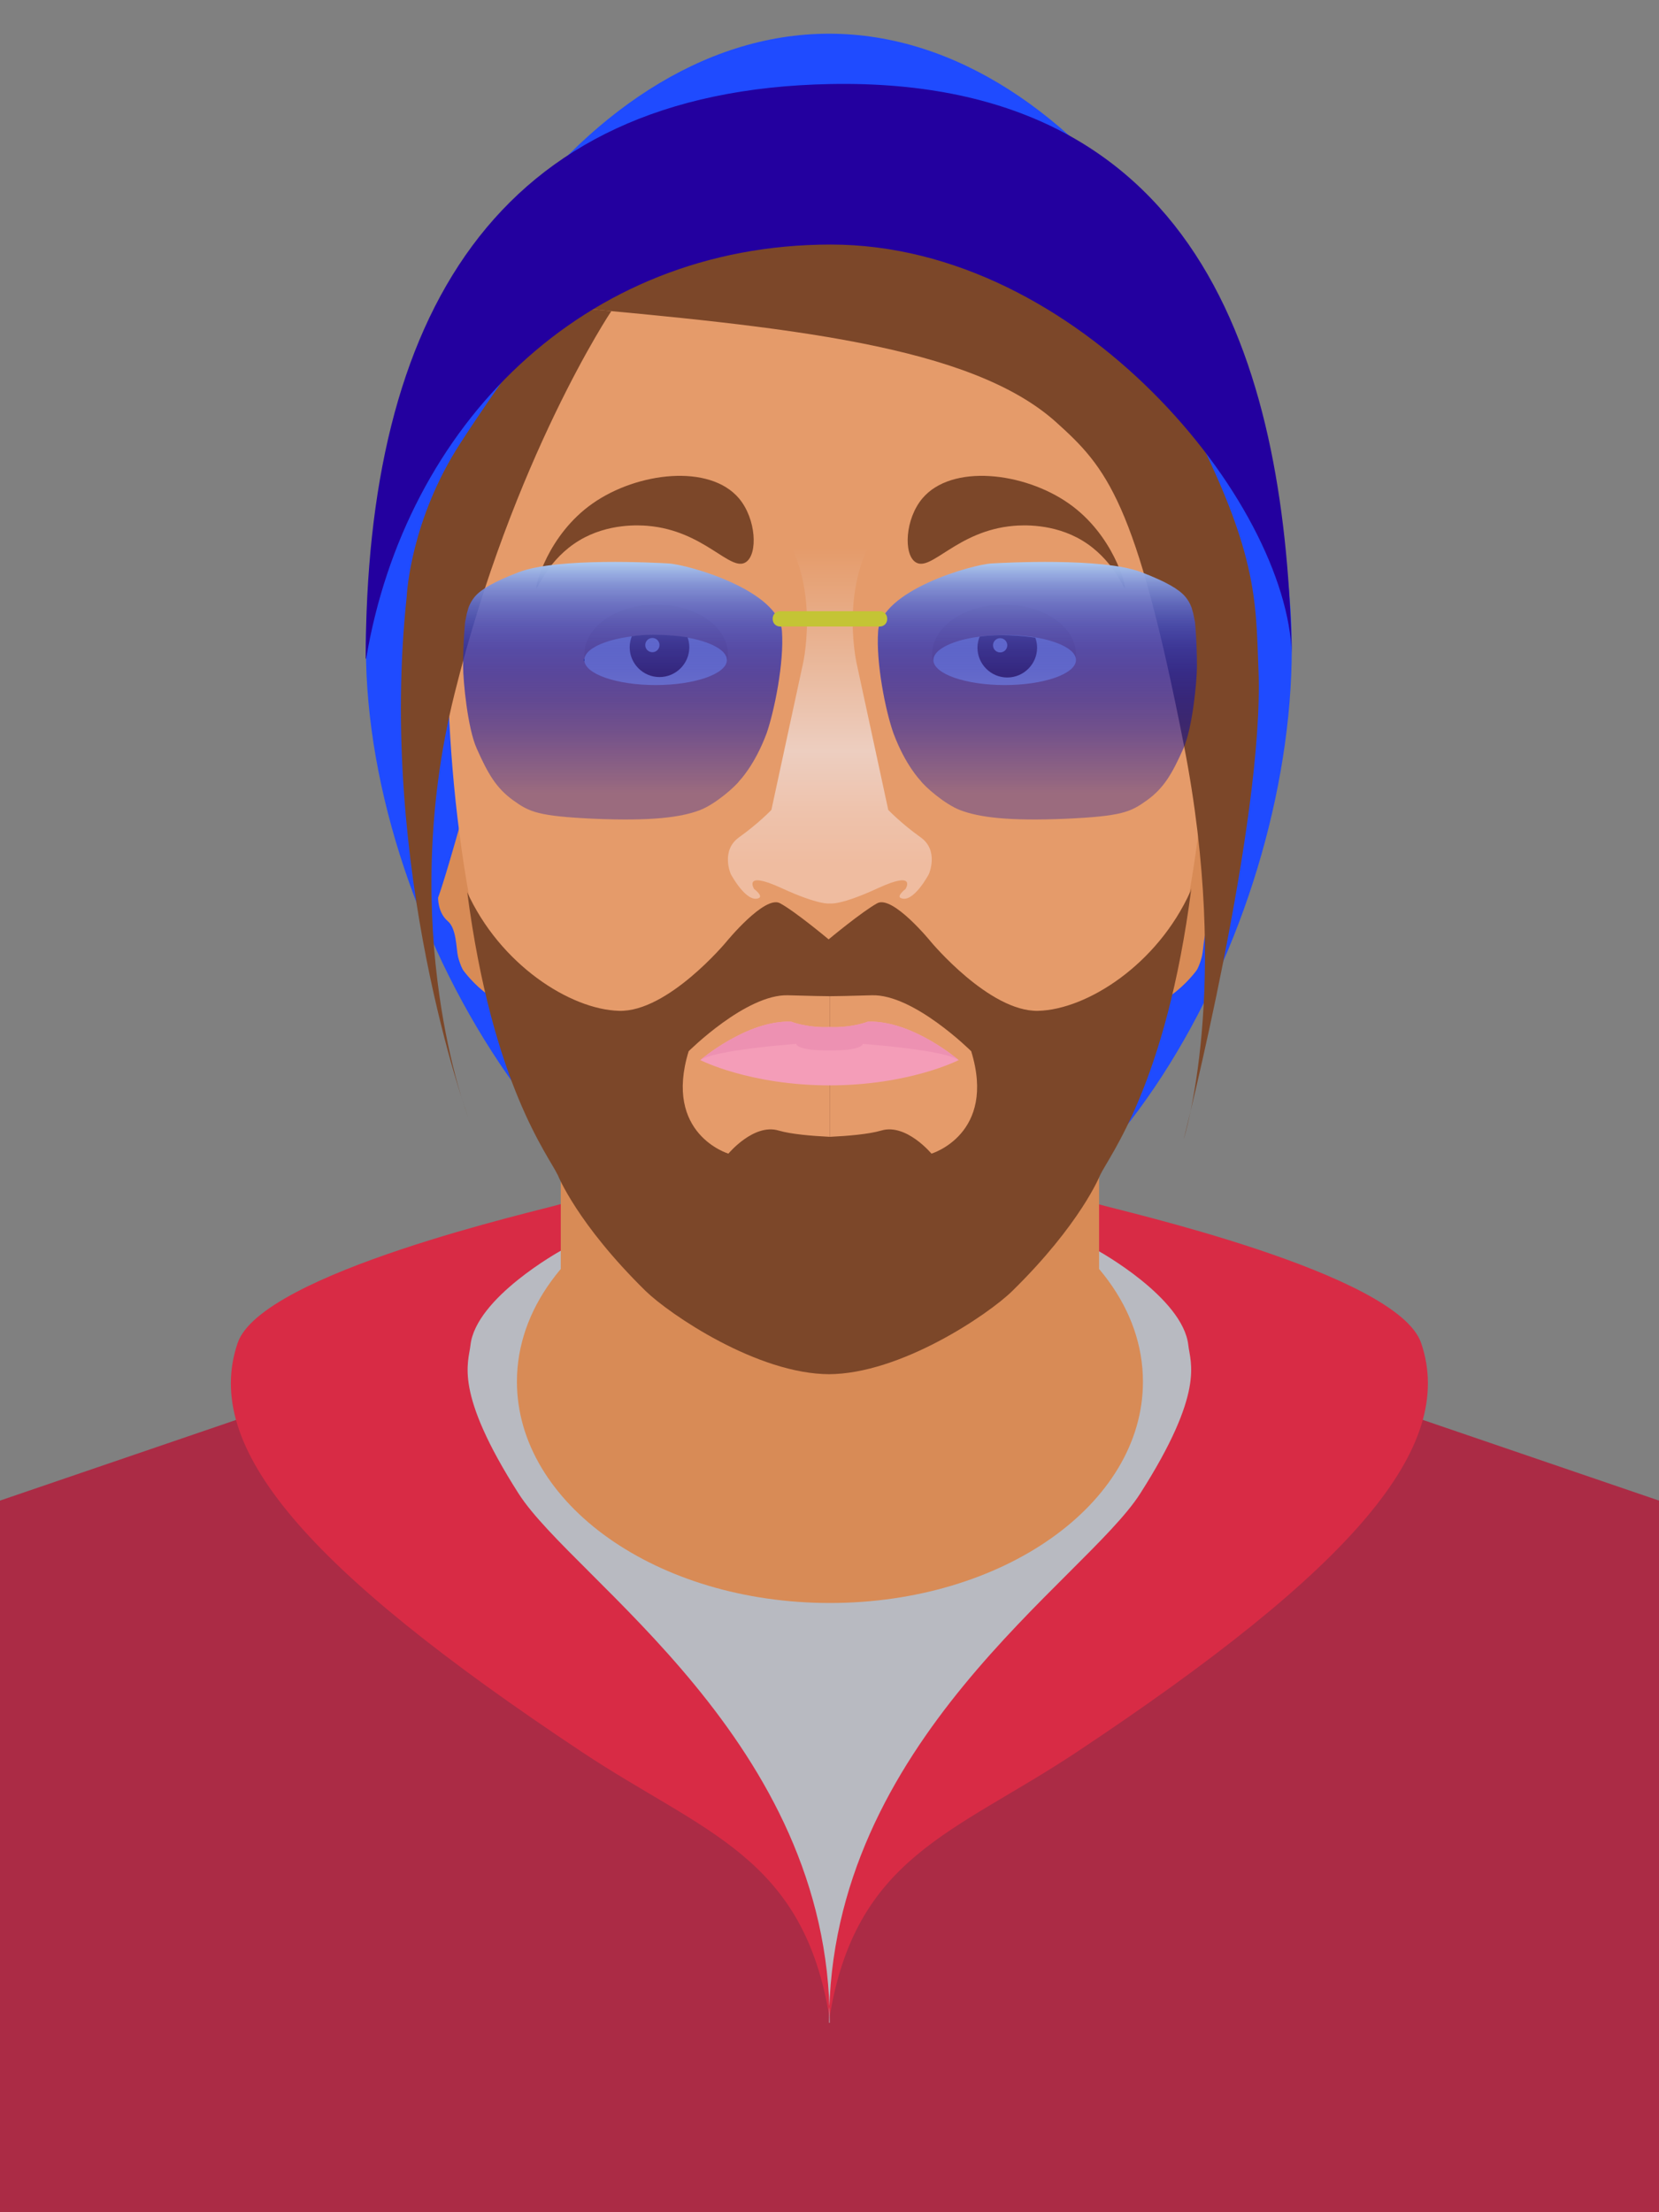 <?xml version="1.0" encoding="utf-8"?>
<!-- Generator: Adobe Illustrator 26.0.3, SVG Export Plug-In . SVG Version: 6.00 Build 0)  -->
<svg version="1.1" xmlns="http://www.w3.org/2000/svg" xmlns:xlink="http://www.w3.org/1999/xlink" x="0px" y="0px"
	 viewBox="0 0 768 1024" style="enable-background:new 0 0 768 1024;" xml:space="preserve">
<rect x="0" y="0" width="768" height="1024" fill="#808080" stroke="none"/>
<style type="text/css">
	.st0{fill:#AB2B45;}
	.st1{fill:#D82B45;}
	.st2{fill:#B8BAC1;}
	.st3{fill:#D88B56;}
	.st4{fill:#1F4BFF;}
	.st5{fill:#E59B6A;}
	.st6{fill:#7C4729;}
	.st7{clip-path:url(#SVGID_00000039846890021340832640000015956840156029408446_);fill:#E59B6A;}
	.st8{clip-path:url(#SVGID_00000018207271353244266320000012651893278568402345_);fill:#E59B6A;}
	.st9{fill:url(#SVGID_00000018226091915946698390000017454858943189116077_);}
	.st10{fill:#23009F;}
	.st11{fill:#F49DB8;}
	.st12{fill:#ED91B2;}
	.st13{clip-path:url(#SVGID_00000048465496894559625200000004722265341595888814_);fill:#D88B56;}
	.st14{clip-path:url(#SVGID_00000048465496894559625200000004722265341595888814_);fill:#FFFEF8;}
	.st15{clip-path:url(#SVGID_00000038406535099909502380000014914649871653479088_);fill:#D88B56;}
	.st16{clip-path:url(#SVGID_00000038406535099909502380000014914649871653479088_);fill:#FFFEF8;}
	.st17{fill:#773A11;}
	.st18{fill:#FFFFFF;}
	.st19{fill:none;stroke:#707070;}
	
		.st20{clip-path:url(#SVGID_00000023254947151769447280000006832896511954021537_);fill:url(#SVGID_00000066490032789180282510000014120224383669748865_);enable-background:new    ;}
	
		.st21{clip-path:url(#SVGID_00000091722965139677213690000012392327099599504773_);fill:url(#SVGID_00000161611982293418842150000015854044550722797973_);enable-background:new    ;}
	.st22{fill:#C4C435;}
</style>
<g id="ropa">
	<polygon class="st0" points="768,1024 768,694.6 655.3,656.1 112.7,656.1 0,694.6 0,1024 383.8,1024 384.2,1024 	"/>
	<path class="st1" d="M384.1,934.6c-11.9-75.3-58-86-114.5-123.5c-128.5-85.3-176-141.2-159.6-189.4c11-32.6,141.2-61.7,149.4-64.3
		h249.1c8.2,2.6,138.4,31.7,149.4,64.3c16.4,48.2-31.1,104.1-159.6,189.4c-56.5,37.5-102.5,48.2-114.4,123.5"/>
	<path class="st2" d="M384.1,936.3c0-130.1-118.4-204.9-144-244.9c-30.2-47.3-23.2-60.5-22.3-68.8c2.5-22,41.7-43.6,41.7-43.6h248.9
		c0,0,39.2,21.6,41.7,43.6c0.9,8.3,7.9,21.5-22.3,68.8c-25.6,40-144,114.8-144,244.9"/>
</g>
<g id="cara">
	<path class="st3" d="M384.2,742c80,0,144.9-45.8,144.9-102.4c0-16.8-5.7-32.6-15.9-46.6c-1.2-1.7-2.5-3.3-3.8-4.9l-0.6-0.7v-49.1
		H259.6v49.1l-0.6,0.7c-1.3,1.6-2.6,3.2-3.8,4.9c-10.2,14-15.9,29.8-15.9,46.6C239.4,696.2,304.2,742,384.2,742"/>
	<path class="st4" d="M383.8,15.6C502.1,15.6,598,168.4,598,300.1s-90.2,296.7-208.5,296.7s-220.1-165-220.1-296.7
		S265.4,15.6,383.8,15.6z"/>
	<path class="st3" d="M554.2,377.5c9.1,32.5,11.4,38,11.4,38s0.2,7-4.5,10.9c-4.1,3.4-3.8,12.9-4.7,16.3c-0.9,3.6-2.1,6-2.5,6.5
		c-1.8,2.4-7,8.7-14.2,13.1h-311c-7.3-4.4-12.4-10.7-14.2-13.1c-0.4-0.5-1.6-2.9-2.5-6.5c-0.8-3.4-0.6-12.9-4.7-16.3
		c-4.7-4-4.5-10.9-4.5-10.9s2.3-5.5,11.4-38"/>
	<path class="st5" d="M383.3,636.1C524.9,613.7,566,420.4,559.7,266.8c-1.3-30.7-10.4-60.5-26.7-86.5
		C466,73.9,354.6,57.7,274.2,131.9c-14.4,13.3-27.8,29.5-39.8,48.6c-16.2,25.9-25.4,55.7-26.7,86.2
		c-6.5,153.1,35.5,347.8,176.4,369.4"/>
	<path class="st6" d="M551.5,411.3c-11.7,90.7-38,123.6-42.3,132.8c0,0-8.9,22.4-40.6,53.5c-10.9,10.7-51.7,38.5-85.2,38.5h0.7
		c-33.5,0-74.2-27.8-85.2-38.5c-31.7-31.1-40.6-53.5-40.6-53.5c-4.3-9.2-30.3-41.7-42-131.1l-0.2-0.4c15.3,33.9,47.9,54.7,70.5,55.3
		c22.6,0.6,49.6-31.9,49.6-31.9s17.8-21.8,24.9-17.9c7.2,3.9,22.6,16.8,22.6,16.8h-0.2c0,0,15.5-12.9,22.6-16.8
		c7.2-3.9,24.9,17.9,24.9,17.9s27,32.4,49.6,31.9c22.6-0.6,55.2-21.4,70.5-55.3"/>
	<g>
		<g id="_x3C_Repetición_de_espejo_x3E__00000078734469218388187050000017567303291423080125_">
			<g>
				<defs>
					<rect id="SVGID_1_" x="316" y="460.7" width="68.2" height="73.3"/>
				</defs>
				<clipPath id="SVGID_00000007413163222951521190000002341305158912035484_">
					<use xlink:href="#SVGID_1_"  style="overflow:visible;"/>
				</clipPath>
				<path style="clip-path:url(#SVGID_00000007413163222951521190000002341305158912035484_);fill:#E59B6A;" d="M318.8,486.6
					C307,525,337.2,534,337.2,534s11.7-14.1,23.2-10.7s39,3.3,39,3.3l-4.6-65.4c0,0-10.6,0.1-30-0.5S318.8,486.6,318.8,486.6z"/>
			</g>
		</g>
		<g id="_x3C_Repetición_de_espejo_x3E__00000124844525530576077520000006502347369836148124_">
			<g>
				<defs>
					<rect id="SVGID_00000137127769391244927730000004517789430598607031_" x="384.2" y="460.7" width="68.2" height="73.3"/>
				</defs>
				<clipPath id="SVGID_00000183957660605497141780000012585772078243487630_">
					<use xlink:href="#SVGID_00000137127769391244927730000004517789430598607031_"  style="overflow:visible;"/>
				</clipPath>
				<path style="clip-path:url(#SVGID_00000183957660605497141780000012585772078243487630_);fill:#E59B6A;" d="M449.6,486.6
					c11.8,38.4-18.4,47.4-18.4,47.4s-11.7-14.1-23.2-10.7s-39,3.3-39,3.3l4.6-65.4c0,0,10.6,0.1,30-0.5S449.6,486.6,449.6,486.6z"/>
			</g>
		</g>
	</g>
	
		<linearGradient id="SVGID_00000177465916857541187600000008186541154635920035_" gradientUnits="userSpaceOnUse" x1="384.2" y1="418.196" x2="384.2" y2="224.158">
		<stop  offset="9.490658e-02" style="stop-color:#EFBCA0"/>
		<stop  offset="0.213" style="stop-color:#EEC2AB"/>
		<stop  offset="0.364" style="stop-color:#EDCEC0"/>
		<stop  offset="0.848" style="stop-color:#E59B6A"/>
	</linearGradient>
	<path style="fill:url(#SVGID_00000177465916857541187600000008186541154635920035_);" d="M384.2,418.2c0,0-4.8,1-22.6-7.2
		c-17.9-8.2-12.5,0.5-12.5,0.5s4.3,3.2,2.2,4.2c-5.7,2.6-13-11.1-13-11.1s-4.8-10.8,3.8-17c9.1-6.5,15-12.7,15-12.7l14.7-68.1
		c0,0,9.8-44.2-16.8-69.2c-12.2-11.4-18.1-13.4-18.1-13.4h94.5c0,0-5.9,2-18.1,13.4c-26.6,25-16.8,69.2-16.8,69.2l14.7,68.1
		c0,0,5.9,6.2,15,12.7c8.6,6.1,3.8,17,3.8,17s-7.2,13.7-13,11.1c-2.1-0.9,2.2-4.2,2.2-4.2s5.4-8.7-12.5-0.5
		C389,419.2,384.2,418.2,384.2,418.2z"/>
	<path class="st6" d="M257.7,141.7c106.6,9.6,191.7,18.1,231.3,53.8c23.2,20.9,36.9,36.3,59,149.1s0,182.6,0,182.6
		s37.4-147.3,34.6-217c-1.4-34.2,0.3-58-42-134.5c-39.4-71.2-121.3-101.4-179.1-96.3S257.7,141.7,257.7,141.7z"/>
	<path class="st6" d="M257.7,141.7c0,0-25.2,33.5-44.5,63.3c-23.2,35.7-24.9,70.3-24.9,70.9c-13.6,126.3,28.3,240.9,28.3,240.9
		s-33.4-86.2-6.2-195.6S283,144,283,144"/>
	<path class="st10" d="M169.5,304.9c18-107.6,100.2-191.7,215.1-191.7c114.9,0,211.4,119.2,213.4,189.8l0,0
		c-2.7-126.3-37.4-267.5-213.7-264.1c-155.3,3-214.9,108.1-215,266L169.5,304.9z"/>
</g>
<g id="boca">
	<path class="st11" d="M383.7,475.4c10.6,0.5,18.1-2.5,18.1-2.5c20.5-0.7,42,17.8,42,17.8s-22.8,11.7-60,11.7h0.4
		c-37.2,0-60-11.7-60-11.7s21.5-18.5,42-17.8c0,0,7.5,3,18.1,2.5"/>
	<path class="st12" d="M383.7,475.4c10.6,0.5,18.1-2.5,18.1-2.5c20.5-0.7,42,17.8,42,17.8v0.1c-5.8-4.8-44.4-7.6-44.4-7.6
		s0,3.2-15.6,3h0.4c-15.6,0.2-15.6-3-15.6-3s-38.6,2.8-44.4,7.6v-0.1c0,0,21.5-18.5,42-17.8c0,0,7.5,3,18.1,2.5"/>
</g>
<g id="ojos">
	<g>
		<g id="_x3C_Repetición_de_espejo_x3E__00000024713451461708658100000009165479384763350174_">
			<g>
				<defs>
					<polygon id="SVGID_00000152980341247719052830000017134832000598057894_" points="270.5,279.8 270.5,279.8 337,279.8 
						337,317.1 270.5,317.1 					"/>
				</defs>
				<clipPath id="SVGID_00000111874384851416205060000018357391990522978716_">
					<use xlink:href="#SVGID_00000152980341247719052830000017134832000598057894_"  style="overflow:visible;"/>
				</clipPath>
				<path style="clip-path:url(#SVGID_00000111874384851416205060000018357391990522978716_);fill:#D88B56;" d="M336.9,305.5
					c0,0-66.2,0-66.2,0c-0.1-0.8-0.2-1.7-0.2-2.5c0-12.8,14.9-23.2,33.3-23.2S337,290.1,337,303c0,0.9-0.1,1.9-0.2,2.8"/>
				<path style="clip-path:url(#SVGID_00000111874384851416205060000018357391990522978716_);fill:#FFFEF8;" d="M318,295.1
					c11,1.9,18.5,5.9,18.5,10.4c0,6.4-14.8,11.6-33,11.6s-33-5.2-33-11.6s14.8-11.6,33-11.6C308.6,293.9,313.5,294.4,318,295.1"/>
			</g>
		</g>
		<g id="_x3C_Repetición_de_espejo_x3E__00000110438200625437495100000016475583451466115237_">
			<g>
				<defs>
					<polygon id="SVGID_00000037688958199345401350000010612696874553293247_" points="498.1,279.8 498.1,279.8 431.5,279.8 
						431.5,317.1 498.1,317.1 					"/>
				</defs>
				<clipPath id="SVGID_00000023262958411771680120000013712222236207285898_">
					<use xlink:href="#SVGID_00000037688958199345401350000010612696874553293247_"  style="overflow:visible;"/>
				</clipPath>
				<path style="clip-path:url(#SVGID_00000023262958411771680120000013712222236207285898_);fill:#D88B56;" d="M431.7,305.5
					c0,0,66.2,0,66.2,0c0.1-0.8,0.2-1.7,0.2-2.5c0-12.8-14.9-23.2-33.3-23.2s-33.3,10.4-33.3,23.2c0,0.9,0.1,1.9,0.2,2.8"/>
				<path style="clip-path:url(#SVGID_00000023262958411771680120000013712222236207285898_);fill:#FFFEF8;" d="M450.6,295.1
					c-11,1.9-18.5,5.9-18.5,10.4c0,6.4,14.8,11.6,33,11.6s33-5.2,33-11.6s-14.8-11.6-33-11.6C459.9,293.9,455,294.4,450.6,295.1"/>
			</g>
		</g>
	</g>
	<path class="st17" d="M318.3,295c0,0-13.5-2.3-25.8-0.5l0.1-0.2c-0.7,1.6-1.1,3.4-1.1,5.3c0,7.6,6.2,13.8,13.8,13.8
		s13.8-6.2,13.8-13.8c0-1.7-0.3-3.3-0.9-4.8"/>
	<circle class="st18" cx="302" cy="298.6" r="3.3"/>
	<line class="st19" x1="270.2" y1="305.5" x2="270.6" y2="305.5"/>
	<path class="st17" d="M479.3,295.2c0,0-13.5-2.3-25.8-0.5l0.1-0.2c-0.7,1.6-1.1,3.4-1.1,5.3c0,7.6,6.2,13.8,13.8,13.8
		s13.8-6.2,13.8-13.8c0-1.7-0.3-3.3-0.9-4.8"/>
	<circle class="st18" cx="463" cy="298.7" r="3.3"/>
</g>
<g id="cejas">
	<path class="st6" d="M248.4,272.1c0.6,0.3,5.6-13.4,19.7-21.9c13.4-8.1,28-7.1,31.7-6.8c26.3,2.2,38.3,21.6,45.5,16.8
		c5.6-3.7,4.8-20-3.2-29.5c-13.6-16.1-47-12.2-67.7,2.3C253.5,247.6,247.6,271.7,248.4,272.1z"/>
	<path class="st6" d="M520.7,272.1c-0.6,0.3-5.6-13.4-19.7-21.9c-13.4-8.1-28-7.1-31.7-6.8c-26.3,2.2-38.3,21.6-45.5,16.8
		c-5.6-3.7-4.8-20,3.2-29.5c13.6-16.1,47-12.2,67.7,2.3C515.6,247.6,521.4,271.7,520.7,272.1z"/>
</g>
<g id="lentes">
	<g>
		<g id="_x3C_Repetición_de_espejo_x3E__00000014620451468597279120000002957469365926198938_">
			<g>
				<defs>
					<polygon id="SVGID_00000031897721547906595890000000910612151418831278_" points="214.4,260.1 214.4,260.1 362.1,260.1 
						362.1,379.3 214.4,379.3 					"/>
				</defs>
				<clipPath id="SVGID_00000016069867074596421200000005260697009901589642_">
					<use xlink:href="#SVGID_00000031897721547906595890000000910612151418831278_"  style="overflow:visible;"/>
				</clipPath>
				
					<linearGradient id="SVGID_00000054232807703168930560000017012927327185455038_" gradientUnits="userSpaceOnUse" x1="288.222" y1="379.291" x2="288.222" y2="260.063">
					<stop  offset="9.776536e-02" style="stop-color:#0006AA;stop-opacity:0.32"/>
					<stop  offset="0.332" style="stop-color:#0208AB;stop-opacity:0.496"/>
					<stop  offset="0.466" style="stop-color:#0911AE;stop-opacity:0.597"/>
					<stop  offset="0.574" style="stop-color:#161FB3;stop-opacity:0.679"/>
					<stop  offset="0.669" style="stop-color:#2832BA;stop-opacity:0.751"/>
					<stop  offset="0.755" style="stop-color:#3F4CC3;stop-opacity:0.816"/>
					<stop  offset="0.835" style="stop-color:#5B6CCE;stop-opacity:0.876"/>
					<stop  offset="0.91" style="stop-color:#7C91DB;stop-opacity:0.932"/>
					<stop  offset="0.979" style="stop-color:#A2BCEA;stop-opacity:0.984"/>
					<stop  offset="1" style="stop-color:#AFCAEF"/>
				</linearGradient>
				
					<path style="clip-path:url(#SVGID_00000016069867074596421200000005260697009901589642_);fill:url(#SVGID_00000054232807703168930560000017012927327185455038_);enable-background:new    ;" d="
					M362,292.3c-1.3-19.1-43.5-31-52.7-31.5c-5.5-0.3-51-2.8-69,4c-11.8,4.5-17.6,8-20.5,11.4c-1.3,1.5-2.2,3.2-2.9,5l-0.8,2.8
					c-0.1,0.7-0.7,3.3-0.8,4c-0.1,1.2-0.9,9-0.9,20.4c0,7.1,2.1,28.8,6.3,38.1c5.1,11.5,9,18.3,16.8,23.9c7.6,5.5,11.6,7.4,37.7,8.6
					c26.1,1.1,39.9-0.6,48.8-4c7.3-2.8,16.6-11.1,18.4-13.7c0,0,7-7.1,12.5-21.9C358.5,329,363,306.8,362,292.3z"/>
			</g>
		</g>
		<g id="_x3C_Repetición_de_espejo_x3E__00000174574418293328095390000015149088318215185321_">
			<g>
				<defs>
					<polygon id="SVGID_00000098919786151655145570000005158731872631688366_" points="554.1,260.1 554.1,260.1 406.4,260.1 
						406.4,379.3 554.1,379.3 					"/>
				</defs>
				<clipPath id="SVGID_00000144336994511017238590000016891135803246928256_">
					<use xlink:href="#SVGID_00000098919786151655145570000005158731872631688366_"  style="overflow:visible;"/>
				</clipPath>
				
					<linearGradient id="SVGID_00000075123102519558273900000012237153989920986785_" gradientUnits="userSpaceOnUse" x1="288.222" y1="379.291" x2="288.222" y2="260.063" gradientTransform="matrix(-1 0 0 1 768.445 0)">
					<stop  offset="9.776536e-02" style="stop-color:#0006AA;stop-opacity:0.32"/>
					<stop  offset="0.332" style="stop-color:#0208AB;stop-opacity:0.496"/>
					<stop  offset="0.466" style="stop-color:#0911AE;stop-opacity:0.597"/>
					<stop  offset="0.574" style="stop-color:#161FB3;stop-opacity:0.679"/>
					<stop  offset="0.669" style="stop-color:#2832BA;stop-opacity:0.751"/>
					<stop  offset="0.755" style="stop-color:#3F4CC3;stop-opacity:0.816"/>
					<stop  offset="0.835" style="stop-color:#5B6CCE;stop-opacity:0.876"/>
					<stop  offset="0.91" style="stop-color:#7C91DB;stop-opacity:0.932"/>
					<stop  offset="0.979" style="stop-color:#A2BCEA;stop-opacity:0.984"/>
					<stop  offset="1" style="stop-color:#AFCAEF"/>
				</linearGradient>
				
					<path style="clip-path:url(#SVGID_00000144336994511017238590000016891135803246928256_);fill:url(#SVGID_00000075123102519558273900000012237153989920986785_);enable-background:new    ;" d="
					M406.5,292.3c1.3-19.1,43.5-31,52.7-31.5c5.5-0.3,51-2.8,69,4c11.8,4.5,17.6,8,20.5,11.4c1.3,1.5,2.2,3.2,2.9,5l0.8,2.8
					c0.1,0.7,0.7,3.3,0.8,4c0.1,1.2,0.9,9,0.9,20.4c0,7.1-2.1,28.8-6.3,38.1c-5.1,11.5-9,18.3-16.8,23.9c-7.6,5.5-11.6,7.4-37.7,8.6
					c-26.1,1.1-39.9-0.6-48.8-4c-7.3-2.8-16.6-11.1-18.4-13.7c0,0-7-7.1-12.5-21.9C409.9,329,405.5,306.8,406.5,292.3z"/>
			</g>
		</g>
	</g>
	<path class="st22" d="M407.3,290h-46.2c-1.9,0-3.4-1.5-3.4-3.4v-0.3c0-1.9,1.5-3.4,3.4-3.4h46.2c1.9,0,3.4,1.5,3.4,3.4v0.3
		C410.7,288.5,409.2,290,407.3,290z"/>
</g>
</svg>
